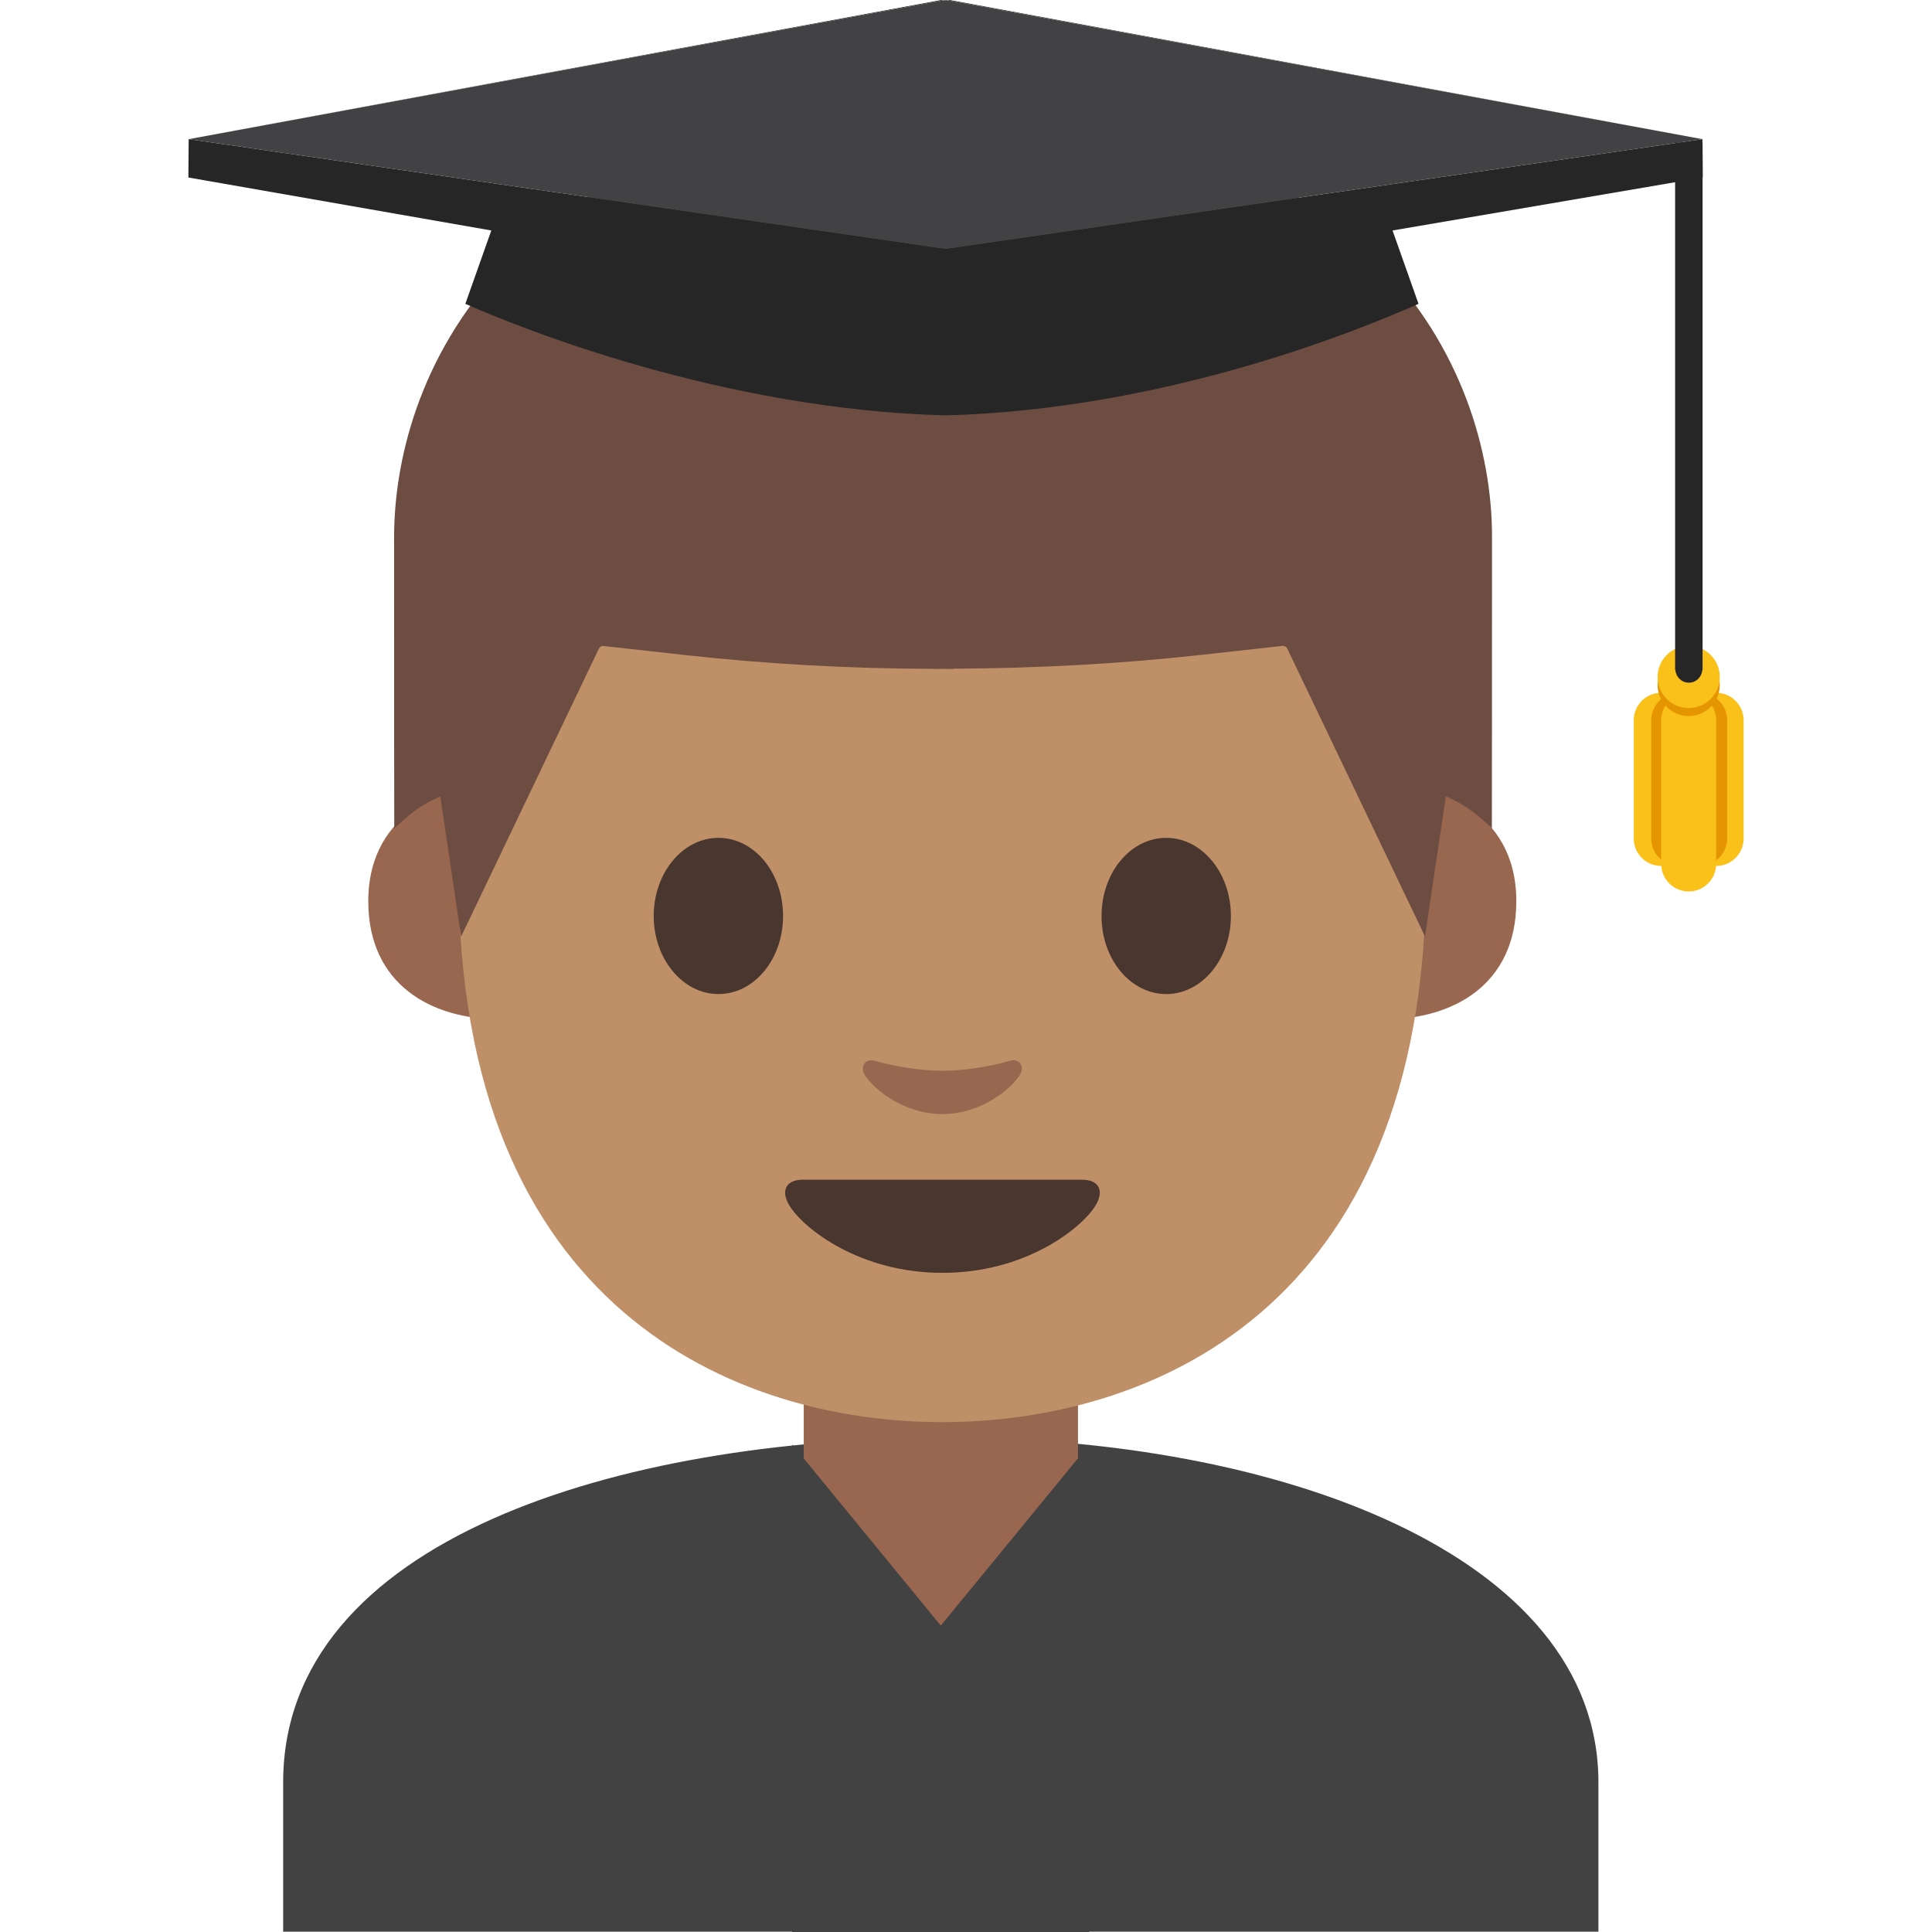 <svg xmlns="http://www.w3.org/2000/svg" xmlns:xlink="http://www.w3.org/1999/xlink" aria-hidden="true" role="img" class="iconify iconify--noto-v1" width="1em" height="1em" preserveAspectRatio="xMidYMid meet" viewBox="0 0 128 128"><path fill="#424242" d="M18.76 118.09v9.89h87.14v-9.89c0-15.17-21.39-22.87-43.24-22.84c-21.72.03-43.9 6.78-43.9 22.84z"></path><path fill="#99674f" d="M62.33 90.25h-9.08v9.59c0 4.34 3.7 7.86 8.26 7.86h1.65c4.56 0 8.26-3.52 8.26-7.86v-9.59h-9.09z"></path><path fill="#424242" d="M72.17 128H52.49V95.7l9.84 12l9.84-12z"></path><path fill="#99674f" d="M94.57 52.34s5.89 1.02 5.89 7.37c0 5.6-4.3 7.81-8.6 7.81V52.34h2.71zm-64.28 0s-5.89 1.02-5.89 7.37c0 5.6 4.3 7.81 8.6 7.81V52.34h-2.71z"></path><path fill="#bf8f68" d="M62.43 10.77c-25.4 0-32.04 19.69-32.04 47.35c0 28.68 18.43 36.1 32.04 36.1c13.41 0 32.04-7.2 32.04-36.1c.01-27.66-6.64-47.35-32.04-47.35z"></path><path fill="#49362e" d="M51.88 60.69c0 2.86-1.91 5.17-4.28 5.17c-2.36 0-4.29-2.32-4.29-5.17c0-2.86 1.92-5.18 4.29-5.18s4.28 2.31 4.28 5.18m21.1 0c0 2.86 1.91 5.17 4.29 5.17c2.36 0 4.28-2.32 4.28-5.17c0-2.86-1.92-5.18-4.28-5.18c-2.38 0-4.29 2.31-4.29 5.18m-1.27 17.47H53.17c-1.06 0-1.52.71-.82 1.79c.98 1.5 4.64 4.38 10.09 4.38s9.11-2.88 10.09-4.38c.7-1.08.24-1.79-.82-1.79z"></path><path fill="#99674f" d="M66.91 70.28c-1.58.45-3.22.66-4.48.66s-2.9-.22-4.48-.66c-.67-.19-.94.45-.7.87c.5.88 2.52 2.66 5.18 2.66c2.66 0 4.68-1.78 5.18-2.66c.24-.43-.02-1.07-.7-.87z"></path><path fill="#6d4c41" d="M63.2 7.16s-.5-.02-.71-.01c-.21 0-.71.01-.71.01c-27.41.53-35.67 17.02-35.67 28.45c0 11.11.01 19.28.01 19.28s.44-.45 1.24-1.08c.86-.67 1.81-1.04 1.81-1.04l1.38 9.28l9.13-19.08c.06-.12.18-.19.31-.17l5.41.6c5.44.6 10.91.9 16.37.91v.01c.24 0 .47-.01.71-.01s.47.01.71.01v-.02c5.46-.02 10.93-.31 16.37-.91l5.41-.6c.13-.01.25.06.31.17l9.13 19.08l1.38-9.28s.95.38 1.81 1.04c.81.63 1.24 1.08 1.24 1.08s.01-8.16.01-19.28c.02-11.42-8.24-27.91-35.65-28.44z"></path><path fill="#262626" d="M62.36 0L12.5 9.22L62.49.02z"></path><path fill="#424143" d="M62.64.01L62.61 0l-.12.02l.15.03z"></path><path fill="#262626" d="m62.92 0l49.87 9.22L62.8.02z"></path><path fill="#262626" d="m112.81 11.76l-.02-2.54l-50.11 7.26h-.06L12.5 9.22l-.02 2.54l20.07 3.51l-1.72 4.86c3.68 1.62 17.01 7 31.81 7.39c14.8-.4 27.66-5.77 31.34-7.39l-1.72-4.86l20.55-3.51z"></path><path fill="#424143" d="m62.64.01l.04-.01l.12.02l-.16.03z"></path><path fill="#424143" d="m62.8.02l-.16.03l-.15-.03l-49.99 9.2l50.11 7.26l.03-.01l.04.01l50.11-7.26z"></path><path fill="#fbc11b" d="M113.7 45.9c-1.01 0-1.82.82-1.82 1.82v7.83a1.82 1.82 0 0 0 3.64 0v-7.83c0-1-.81-1.82-1.82-1.82zm-3.64 0c-1.01 0-1.82.82-1.82 1.82v7.83a1.82 1.82 0 0 0 3.64 0v-7.83c0-1-.81-1.82-1.82-1.82z"></path><path fill="#e49500" d="M111.22 45.9c-1.01 0-1.82.82-1.82 1.82v7.83a1.82 1.82 0 0 0 3.64 0v-7.83c0-1-.81-1.82-1.82-1.82z"></path><path fill="#e49500" d="M112.61 45.9c-1.01 0-1.82.82-1.82 1.82v7.83c0 1.01.82 1.82 1.82 1.82s1.82-.82 1.82-1.82v-7.83c0-1-.81-1.82-1.82-1.82z"></path><path fill="#fbc11b" d="M111.88 45.9c-1.01 0-1.82.82-1.82 1.82v9.52a1.82 1.82 0 0 0 3.64 0v-9.52c0-1-.81-1.82-1.82-1.82z"></path><circle cx="111.88" cy="45.38" r="2.06" fill="#e49500"></circle><circle cx="111.88" cy="44.85" r="2.06" fill="#fbc11b"></circle><path fill="#262626" d="M110.98 9.45V44.4h.02c.04.46.42.83.89.83s.85-.36.89-.83h.02V9.45h-1.82z"></path></svg>